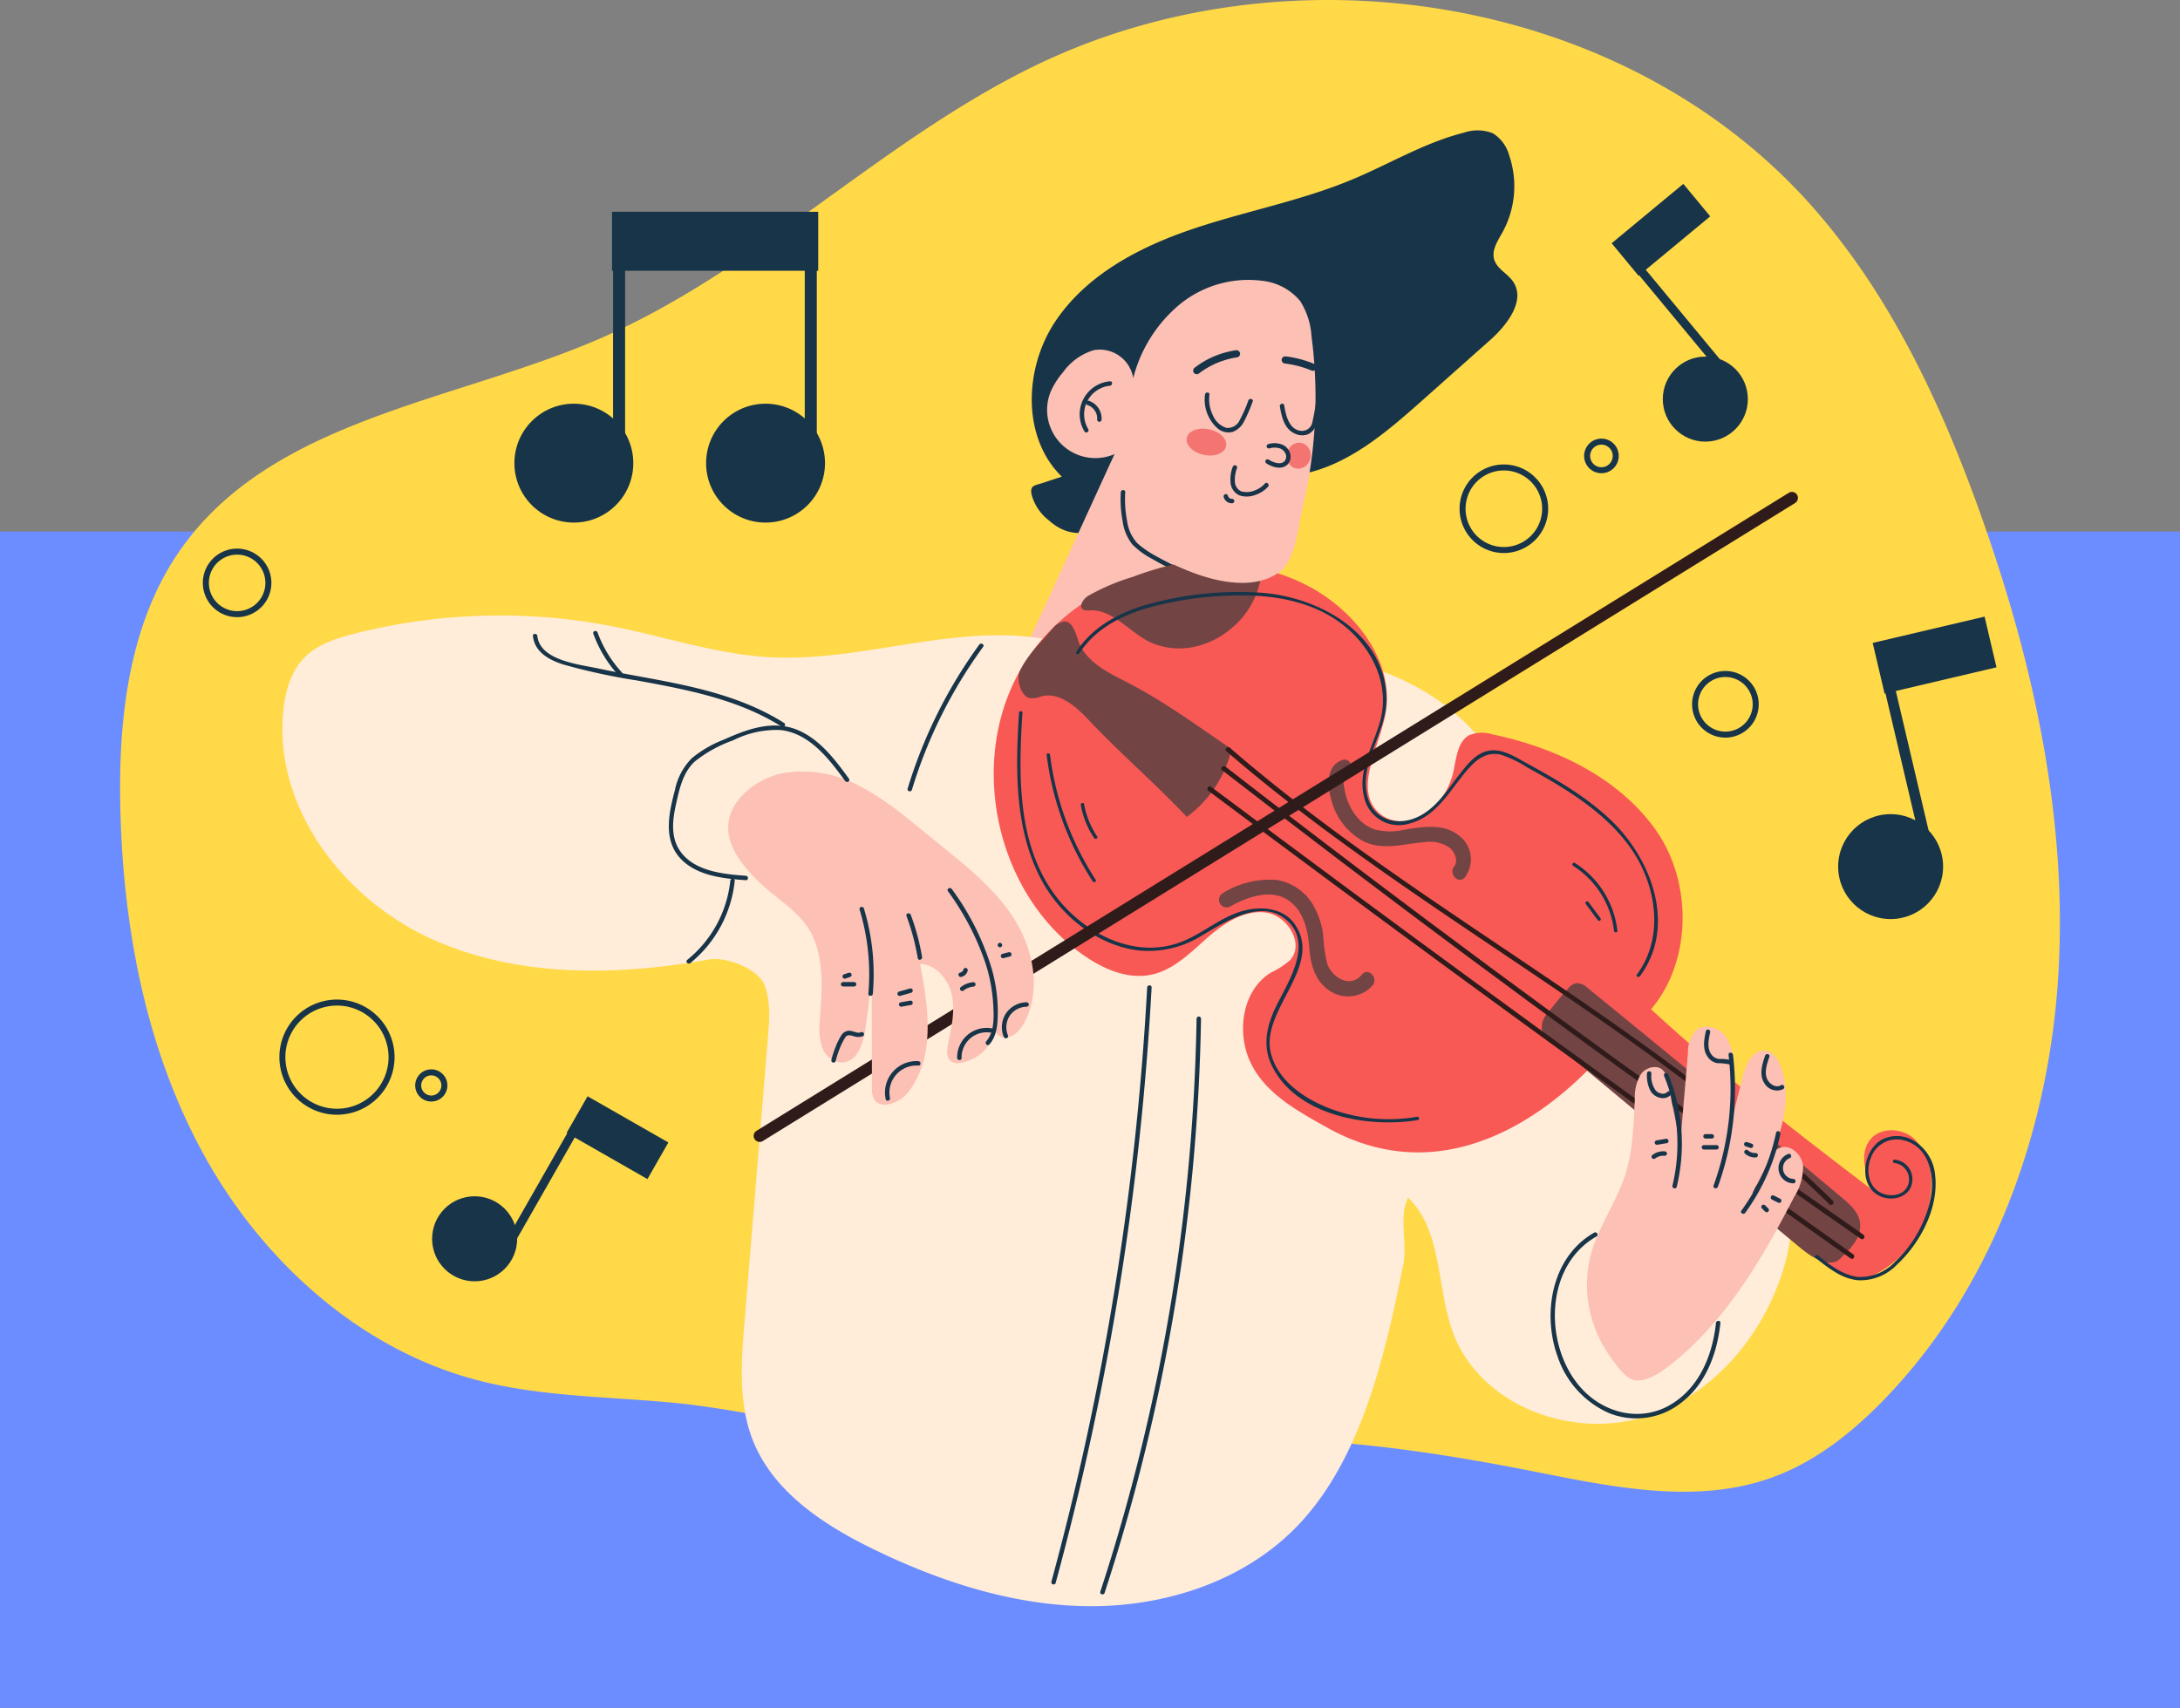 <svg xmlns="http://www.w3.org/2000/svg" width="315" height="246.817" viewBox="0 0 315 246.817">
  <rect x="0" y="0" width="315" height="246.817" fill="#808080" stroke="none"/>
  <g id="_34" data-name="34" transform="translate(70.147 -3250.999)">
    <g id="_33" data-name="33" transform="translate(-335.147 -0.372)">
      <g id="Grupo_85023" data-name="Grupo 85023">
        <rect id="Rectángulo_34651" data-name="Rectángulo 34651" width="315" height="170" transform="translate(265 3328.188)" fill="#6b8dff"/>
      </g>
    </g>
    <g id="Grupo_85024" data-name="Grupo 85024" transform="translate(4937.5 11293.811)">
      <g id="Grupo_84430" data-name="Grupo 84430" transform="translate(-5254.65 -8103.897)">
        <g id="Grupo_84255" data-name="Grupo 84255" transform="translate(264.356 61.085)">
          <path id="Trazado_118410" data-name="Trazado 118410" d="M346.238,264.007c-10.139-1.131-20.5-.889-30.362-3.492-16.823-4.438-30.791-17.039-39.248-32.246s-11.81-32.826-12.234-50.221c-.322-13.234,1.241-27.219,8.99-37.953,13.383-18.535,39.409-20.979,60.368-30.109,22.593-9.843,40.37-28.413,62.5-39.257,36.664-17.964,85.122-10.551,112.331,19.891,11.363,12.714,18.771,28.476,24.519,44.53,7.645,21.345,12.658,43.966,11.333,66.6s-9.429,45.356-25.217,61.63c-4.589,4.73-9.894,8.945-16.087,11.2-11.117,4.052-23.4,1.343-35.01-.946-15.6-3.074-31.538-5.265-47.47-4.452A103.48,103.48,0,0,0,397.066,273c-1.853.538-3.743,1.469-5.624,1.842-1.859.37-3.577-.523-5.394-1.112-4.027-1.3-8.062-2.586-12.125-3.78A162.376,162.376,0,0,0,346.238,264.007Z" transform="translate(-264.356 -61.085)" fill="#ffd947"/>
        </g>
        <g id="Grupo_84403" data-name="Grupo 84403" transform="translate(287.806 79.925)">
          <g id="Grupo_84256" data-name="Grupo 84256" transform="translate(108.196)">
            <path id="Trazado_118411" data-name="Trazado 118411" d="M368.7,125.427c-5.794-5.65-5.455-15.612-.987-22.36S379.778,92.294,387.44,89.69s15.7-4.078,23.174-7.189c5.4-2.247,10.478-5.34,16.143-6.773a6.051,6.051,0,0,1,4.206.069,5.419,5.419,0,0,1,2.38,3.21,13.821,13.821,0,0,1-.964,11.093c-.692,1.244-1.615,2.6-1.2,3.966.4,1.324,1.879,1.982,2.679,3.108,1.937,2.727-.763,6.286-3.262,8.508l-9.843,8.752c-5.236,4.655-10.855,9.5-17.756,10.7-2.807.489-5.68.339-8.521.545-6.141.448-11.5,2.767-16.83,5.687-3.722,2.041-7.3,3.571-10.861.344a6.954,6.954,0,0,1-2.468-3.749c-.221-1.277.424-1.233,1.519-1.593Q367.266,125.9,368.7,125.427Z" transform="translate(-364.268 -75.383)" fill="#173449"/>
          </g>
          <g id="Grupo_84290" data-name="Grupo 84290" transform="translate(83.019 21.589)">
            <g id="Grupo_84257" data-name="Grupo 84257">
              <path id="Trazado_118412" data-name="Trazado 118412" d="M386.836,149.7c1.242-7.363,1.353-9.681,2.76-16.736,4.659,1.85,10.453,3.479,15.471,1.708,3.472-1.224,3.664-6.489,4.515-10.072a68.338,68.338,0,0,0,1.261-24.693,10.765,10.765,0,0,0-1.626-5.05,8.278,8.278,0,0,0-5.579-2.949,15.673,15.673,0,0,0-11.886,3.464,20.411,20.411,0,0,0-6.667,10.607,4.909,4.909,0,0,0-5.684-4.041,8.477,8.477,0,0,0-4.488,3.236,11,11,0,0,0-1.762,2.78,6.971,6.971,0,0,0,9.229,9.016c-3.959,8.624-8.691,19.008-12.65,27.63l-24.571,7.388s21.182,6.242,41.236,7.352c0,0,11.147,3.287,15.9.789Z" transform="translate(-345.16 -91.769)" fill="#fcc0b4"/>
            </g>
            <g id="Grupo_84262" data-name="Grupo 84262" transform="translate(32.204 14.673)">
              <g id="Grupo_84259" data-name="Grupo 84259">
                <g id="Grupo_84258" data-name="Grupo 84258">
                  <path id="Trazado_118413" data-name="Trazado 118413" d="M373.958,102.907a4.788,4.788,0,0,0-3.677,7.255.321.321,0,0,0,.553-.323,4.15,4.15,0,0,1,3.124-6.292c.406-.043.41-.684,0-.64Z" transform="translate(-369.601 -102.904)" fill="#173449"/>
                </g>
              </g>
              <g id="Grupo_84261" data-name="Grupo 84261" transform="translate(0.881 2.804)">
                <g id="Grupo_84260" data-name="Grupo 84260">
                  <path id="Trazado_118414" data-name="Trazado 118414" d="M370.5,105.663a2,2,0,0,1,1.046.793,1.958,1.958,0,0,1,.347,1.308.32.32,0,1,0,.64,0,2.691,2.691,0,0,0-1.863-2.72.32.32,0,0,0-.17.618Z" transform="translate(-370.269 -105.033)" fill="#173449"/>
                </g>
              </g>
            </g>
            <g id="Grupo_84264" data-name="Grupo 84264" transform="translate(31.623 56.134)">
              <g id="Grupo_84263" data-name="Grupo 84263">
                <path id="Trazado_118415" data-name="Trazado 118415" d="M372.042,136.876a5.34,5.34,0,0,0-2.4-2.464.326.326,0,0,0-.437.115.322.322,0,0,0,.115.437,4.75,4.75,0,0,1,2.171,2.235.323.323,0,0,0,.439.115.327.327,0,0,0,.115-.437Z" transform="translate(-369.16 -134.372)" fill="#173449"/>
              </g>
            </g>
            <g id="Grupo_84266" data-name="Grupo 84266" transform="translate(36.826 57.027)">
              <g id="Grupo_84265" data-name="Grupo 84265">
                <path id="Trazado_118416" data-name="Trazado 118416" d="M373.7,137.8a5.462,5.462,0,0,1,1.978-2.156.321.321,0,0,0-.324-.553,6.111,6.111,0,0,0-2.207,2.385.329.329,0,0,0,.115.439.324.324,0,0,0,.439-.115Z" transform="translate(-373.109 -135.049)" fill="#173449"/>
              </g>
            </g>
            <g id="Grupo_84289" data-name="Grupo 84289" transform="translate(38.099 10.19)">
              <g id="Grupo_84283" data-name="Grupo 84283">
                <g id="Grupo_84276" data-name="Grupo 84276" transform="translate(10.486)">
                  <g id="Grupo_84271" data-name="Grupo 84271" transform="translate(1.674 6.106)">
                    <g id="Grupo_84268" data-name="Grupo 84268">
                      <g id="Grupo_84267" data-name="Grupo 84267">
                        <path id="Trazado_118417" data-name="Trazado 118417" d="M383.342,104.441a5.527,5.527,0,0,0,1.773,4.836,2.423,2.423,0,0,0,2.241.544,3.033,3.033,0,0,0,1.6-1.457,22.977,22.977,0,0,0,1.273-2.919c.155-.382-.464-.548-.618-.17a20.021,20.021,0,0,1-1.253,2.842,1.9,1.9,0,0,1-1.937,1.128,3.185,3.185,0,0,1-1.955-1.842,5.278,5.278,0,0,1-.489-2.962c.047-.408-.593-.4-.64,0Z" transform="translate(-383.304 -104.137)" fill="#173449"/>
                      </g>
                    </g>
                    <g id="Grupo_84270" data-name="Grupo 84270" transform="translate(10.852 1.048)">
                      <g id="Grupo_84269" data-name="Grupo 84269">
                        <path id="Trazado_118418" data-name="Trazado 118418" d="M391.545,105.9c.242,1.456.626,3.185,2.091,3.887a2.442,2.442,0,0,0,1.916.153,2.307,2.307,0,0,0,1.306-1.618,11.615,11.615,0,0,0,.257-1.344l.265-1.642c.065-.4-.553-.576-.618-.17a27.442,27.442,0,0,1-.511,2.948,1.532,1.532,0,0,1-1.509,1.318c-1.87-.065-2.335-2.237-2.579-3.7-.067-.406-.685-.235-.618.17Z" transform="translate(-391.54 -104.932)" fill="#173449"/>
                      </g>
                    </g>
                  </g>
                  <g id="Grupo_84273" data-name="Grupo 84273">
                    <g id="Grupo_84272" data-name="Grupo 84272">
                      <path id="Trazado_118419" data-name="Trazado 118419" d="M382.817,102.892a12.105,12.105,0,0,1,5.614-2.377.524.524,0,0,0,.365-.64.534.534,0,0,0-.642-.364,12.741,12.741,0,0,0-5.863,2.481.539.539,0,0,0-.187.714.524.524,0,0,0,.713.186Z" transform="translate(-382.034 -99.502)" fill="#173449"/>
                    </g>
                  </g>
                  <g id="Grupo_84275" data-name="Grupo 84275" transform="translate(12.787 0.875)">
                    <g id="Grupo_84274" data-name="Grupo 84274">
                      <path id="Trazado_118420" data-name="Trazado 118420" d="M392.258,101.211a14.673,14.673,0,0,1,3.845,1.028.524.524,0,0,0,.642-.364.534.534,0,0,0-.364-.64,15.6,15.6,0,0,0-4.123-1.066.525.525,0,0,0-.52.522.532.532,0,0,0,.52.52Z" transform="translate(-391.738 -100.166)" fill="#173449"/>
                    </g>
                  </g>
                </g>
                <g id="Grupo_84278" data-name="Grupo 84278" transform="translate(0 20.203)">
                  <g id="Grupo_84277" data-name="Grupo 84277">
                    <path id="Trazado_118421" data-name="Trazado 118421" d="M374.107,115.143a16.875,16.875,0,0,0,.257,4.145,6.954,6.954,0,0,0,1.41,3.409,11.624,11.624,0,0,0,2.926,2.12,35.7,35.7,0,0,0,3.821,1.937c.374.163.7-.389.323-.553a35.744,35.744,0,0,1-3.368-1.675,14.431,14.431,0,0,1-3-2.02A5.985,5.985,0,0,1,375,119.224a16.172,16.172,0,0,1-.254-4.081c.025-.411-.615-.41-.64,0Z" transform="translate(-374.075 -114.835)" fill="#173449"/>
                  </g>
                </g>
                <g id="Grupo_84279" data-name="Grupo 84279" transform="translate(9.174 10.822)">
                  <ellipse id="Elipse_4788" data-name="Elipse 4788" cx="1.881" cy="2.902" rx="1.881" ry="2.902" transform="matrix(0.209, -0.978, 0.978, 0.209, 0, 3.679)" fill="#f47471"/>
                </g>
                <g id="Grupo_84280" data-name="Grupo 84280" transform="translate(23.649 13.037)">
                  <ellipse id="Elipse_4789" data-name="Elipse 4789" cx="1.881" cy="1.73" rx="1.881" ry="1.73" transform="matrix(0.209, -0.978, 0.978, 0.209, 0, 3.679)" fill="#f47471"/>
                </g>
                <g id="Grupo_84282" data-name="Grupo 84282" transform="translate(20.932 13.428)">
                  <g id="Grupo_84281" data-name="Grupo 84281">
                    <path id="Trazado_118422" data-name="Trazado 118422" d="M390.52,110.451a2.538,2.538,0,0,1,1.436-.029,1.372,1.372,0,0,1,.895.773,1.035,1.035,0,0,1-.086,1.05.941.941,0,0,1-.391.273,1.269,1.269,0,0,1-.572.063,2.669,2.669,0,0,1-.686-.163,3.533,3.533,0,0,1-.672-.345.321.321,0,1,0-.324.553c.856.552,2.241.971,3.056.117a1.623,1.623,0,0,0,.346-1.553,1.946,1.946,0,0,0-1.086-1.266,3.059,3.059,0,0,0-2.086-.091.321.321,0,0,0,.17.618Z" transform="translate(-389.961 -109.693)" fill="#173449"/>
                  </g>
                </g>
              </g>
              <g id="Grupo_84288" data-name="Grupo 84288" transform="translate(14.885 16.625)">
                <g id="Grupo_84285" data-name="Grupo 84285" transform="translate(0.966)">
                  <g id="Grupo_84284" data-name="Grupo 84284">
                    <path id="Trazado_118423" data-name="Trazado 118423" d="M386.458,112.344a5.053,5.053,0,0,0-.283,2.527,2.212,2.212,0,0,0,1.232,1.588,3.426,3.426,0,0,0,2.265-.04,4.4,4.4,0,0,0,1.891-1.208c.278-.3-.174-.758-.453-.453a3.72,3.72,0,0,1-1.534,1.02,3.02,3.02,0,0,1-1.857.119,1.591,1.591,0,0,1-.941-1.266,4.588,4.588,0,0,1,.3-2.116c.12-.4-.5-.564-.618-.17Z" transform="translate(-386.105 -112.12)" fill="#173449"/>
                  </g>
                </g>
                <g id="Grupo_84287" data-name="Grupo 84287" transform="translate(0 4.162)">
                  <g id="Grupo_84286" data-name="Grupo 84286">
                    <path id="Trazado_118424" data-name="Trazado 118424" d="M385.381,115.685a1.218,1.218,0,0,0,1.215.916.334.334,0,0,0,.227-.094.32.32,0,0,0-.227-.547.844.844,0,0,1-.153,0l.084.011a.917.917,0,0,1-.221-.059l.076.032a.928.928,0,0,1-.209-.123l.065.05a1,1,0,0,1-.163-.162l.05.065a.923.923,0,0,1-.116-.2l.033.076a.8.8,0,0,1-.042-.134.322.322,0,0,0-.394-.223.328.328,0,0,0-.224.394Z" transform="translate(-385.372 -115.278)" fill="#173449"/>
                  </g>
                </g>
              </g>
            </g>
          </g>
          <g id="Grupo_84291" data-name="Grupo 84291" transform="translate(0 70.106)">
            <path id="Trazado_118425" data-name="Trazado 118425" d="M392.819,132.076c-13.284-2.5-26.812,3.3-40.31,2.54-7.607-.428-14.923-2.925-22.4-4.409a85.247,85.247,0,0,0-37.672,1.046c-2.5.643-5.077,1.459-6.929,3.257-2.121,2.059-2.971,5.108-3.247,8.052-1.283,13.716,8.538,26.755,21.024,32.577s26.99,5.6,40.551,3.165c2.449-.439,7.064,1.366,7.973,3.683s.719,4.9.517,7.379q-1.7,20.7-3.4,41.4c-.468,5.7-.905,11.628,1.175,16.952,2.948,7.542,10.322,12.351,17.61,15.884,9.57,4.638,19.947,8,30.581,8.159s21.571-3.144,29.333-10.416c10.132-9.492,13.78-25.369,16.5-38.983.614-3.07-.7-6.817.686-9.626,5.562,5.314,3.807,14.867,7.445,21.644,4.866,9.069,16.827,13.022,26.682,10.053s17.29-11.8,20.186-21.681c1.12-3.822,1.627-7.981.362-11.758-2.592-7.738-11.293-11.231-17.458-16.58-15.4-13.357-15.138-39.022-30.837-52.022-7.817-6.472-18.352-8.616-28.487-9.143s-20.357.341-30.405-1.084C392.942,130.085,392.18,134.157,392.819,132.076Z" transform="translate(-282.153 -128.59)" fill="#ffecd9"/>
          </g>
          <g id="Grupo_84320" data-name="Grupo 84320" transform="translate(102.789 61.906)">
            <g id="Grupo_84292" data-name="Grupo 84292" transform="translate(0 0.678)">
              <path id="Trazado_118426" data-name="Trazado 118426" d="M446.863,195.283c10.006,8.787,23.763,20.333,33.769,29.121,1.739,1.527,3.874,2.5,6.018,1.623a14.825,14.825,0,0,0,8.99-13.957,8.334,8.334,0,0,0-2.552-6.118c-1.739-1.465-4.655-1.634-6.161.07-1.745,1.974-.856,5.052.241,7.447-11.118-8.464-21.753-16.681-32.021-26.157,5.978-7.08,5.978-18.581.549-26.089s-14.42-11.74-23.488-13.64a4.927,4.927,0,0,0-3.326.113c-1.493.8-1.795,2.751-2.132,4.409a11.087,11.087,0,0,1-3.666,6.7c-2.057,1.592-5.243,1.9-7.194.182-3.722-3.285-.219-9.142.809-14,1.642-7.755-4.289-15.367-11.35-18.97-13.9-7.093-32.847-1.721-40.957,11.612s-4.168,32.628,8.524,41.709c2.948,2.111,6.591,3.746,10.129,2.951,3.11-.7,5.492-3.107,7.881-5.218s5.317-4.124,8.482-3.745,5.722,4.523,3.58,6.883A11.637,11.637,0,0,1,400.235,182c-4.186,2.557-5.061,8.678-2.925,13.094s6.723,6.9,11,9.3C429.021,216.006,445.93,195.882,446.863,195.283Z" transform="translate(-360.165 -122.881)" fill="#f85955"/>
            </g>
            <g id="Grupo_84293" data-name="Grupo 84293" transform="translate(79.149 61.324)">
              <path id="Trazado_118427" data-name="Trazado 118427" d="M466.24,203.39c-.274-1.474-1.5-2.558-2.65-3.518q-18.233-15.232-36.66-30.23a2.336,2.336,0,0,0-1.638-.725,2.284,2.284,0,0,0-1.306.882q-1.494,1.66-2.846,3.44a2.98,2.98,0,0,0-.852,2.411,3.027,3.027,0,0,0,1.136,1.427l35.917,29.851c1.331,1.105,3.077,2.481,4.92,2.353.835-.058,1.312-.752,1.876-1.3a8.69,8.69,0,0,0,1.61-2A3.9,3.9,0,0,0,466.24,203.39Z" transform="translate(-420.235 -168.908)" fill="#724444"/>
            </g>
            <g id="Grupo_84295" data-name="Grupo 84295" transform="translate(48.396 29.029)">
              <g id="Grupo_84294" data-name="Grupo 84294">
                <path id="Trazado_118428" data-name="Trazado 118428" d="M398.834,144.469c-2.465.892-2.109,4.037-1.472,6.053a9.4,9.4,0,0,0,4.515,5.655c2.887,1.427,5.762.39,8.771.163a5.087,5.087,0,0,1,3.78.825c.667.59,1.24,1.874.6,2.672-.88,1.095.669,2.663,1.559,1.557a4.288,4.288,0,0,0-.771-5.94c-2.211-1.882-5.326-1.362-7.94-.933a8.79,8.79,0,0,1-4.476-.075,5.975,5.975,0,0,1-2.609-1.995,8.393,8.393,0,0,1-1.474-3.127c-.109-.443-.6-2.478.1-2.733,1.323-.478.751-2.609-.586-2.124Z" transform="translate(-396.895 -144.398)" fill="#724444"/>
              </g>
            </g>
            <g id="Grupo_84297" data-name="Grupo 84297" transform="translate(32.557 46.346)">
              <g id="Grupo_84296" data-name="Grupo 84296">
                <path id="Trazado_118429" data-name="Trazado 118429" d="M386.522,161.432c2.286-1.307,5.664-2.518,8.131-1.024,2.427,1.472,3.06,4.406,3.261,7.027.19,2.457.839,4.905,3.074,6.284a4.756,4.756,0,0,0,6.079-.871c.888-1.09-.661-2.658-1.559-1.557-1.654,2.029-4.259.48-5-1.548a21.134,21.134,0,0,1-.59-4.23,11.916,11.916,0,0,0-1.173-3.763,7.542,7.542,0,0,0-5.476-4.124,12.8,12.8,0,0,0-7.862,1.9,1.1,1.1,0,0,0,1.112,1.9Z" transform="translate(-384.874 -157.54)" fill="#724444"/>
              </g>
            </g>
            <g id="Grupo_84298" data-name="Grupo 84298" transform="translate(3.577 9.053)">
              <path id="Trazado_118430" data-name="Trazado 118430" d="M387.2,157.5a17.028,17.028,0,0,0,6.467-9.8c-5.137-3.5-9.909-7.024-15.452-9.839-2.743-1.393-5.8-3-6.734-5.927-.394-1.232-.992-3.029-2.223-2.633a2.928,2.928,0,0,0-1.17.654c-1.75,2.12-3.812,3.953-5,6.431-.563,1.173.091,3.547,1.332,3.932a3.451,3.451,0,0,0,1.8-.256c2.59-.635,4.969,1.484,6.8,3.424C377.557,148.307,382.648,152.668,387.2,157.5Z" transform="translate(-362.879 -129.237)" fill="#724444"/>
            </g>
            <g id="Grupo_84299" data-name="Grupo 84299" transform="translate(12.634)">
              <path id="Trazado_118431" data-name="Trazado 118431" d="M386.422,135.02a10.227,10.227,0,0,1-6.891-.685c-2.936-1.485-5.282-4.7-8.566-4.508a1.541,1.541,0,0,1-.908-.1c-.718-.444-.029-1.539.688-1.984a30.591,30.591,0,0,1,6.368-2.721,47.874,47.874,0,0,1,9.317-2.488,18.875,18.875,0,0,1,5.263.03,14.1,14.1,0,0,1,2.6.654c.884.316,1.568.406,1.494,1.409a12.206,12.206,0,0,1-4.573,8A11.957,11.957,0,0,1,386.422,135.02Z" transform="translate(-369.754 -122.367)" fill="#724444"/>
            </g>
            <g id="Grupo_84301" data-name="Grupo 84301" transform="translate(118.653 83.425)">
              <g id="Grupo_84300" data-name="Grupo 84300">
                <path id="Trazado_118432" data-name="Trazado 118432" d="M461.737,189.591a2.381,2.381,0,0,1,1.821,3.444c-.805,1.476-2.982,1.492-4.222.611-1.535-1.09-1.685-3.316-.987-4.923a3.958,3.958,0,0,1,4.319-2.5c3.963.689,4.927,5.04,4.273,8.43a17.444,17.444,0,0,1-5.06,9.131,6.981,6.981,0,0,1-5.354,2.27c-2.256-.217-4.183-1.755-5.883-3.123-.242-.2-.59.149-.345.345,1.776,1.43,3.728,2.966,6.069,3.245a7.3,7.3,0,0,0,5.743-2.287c3.336-3.1,6-8.16,5.484-12.818a6.446,6.446,0,0,0-2.81-4.873,4.774,4.774,0,0,0-4.882-.344c-3.127,1.789-3.5,7.632.588,8.45,1.6.32,3.5-.453,3.768-2.215a2.83,2.83,0,0,0-2.523-3.336.244.244,0,0,0,0,.488Z" transform="translate(-450.216 -185.682)" fill="#173449"/>
              </g>
            </g>
            <g id="Grupo_84303" data-name="Grupo 84303" transform="translate(32.862 29.969)">
              <g id="Grupo_84302" data-name="Grupo 84302">
                <path id="Trazado_118433" data-name="Trazado 118433" d="M477.9,212.823q-36.461-25.3-71.863-52.073-10.2-7.718-20.307-15.558c-.354-.274-.855.22-.5.5q35.1,27.221,71.305,52.985,10.459,7.441,21.007,14.756c.373.26.726-.35.356-.607Z" transform="translate(-385.106 -145.111)" fill="#301b1b"/>
              </g>
            </g>
            <g id="Grupo_84305" data-name="Grupo 84305" transform="translate(30.874 32.876)">
              <g id="Grupo_84304" data-name="Grupo 84304">
                <path id="Trazado_118434" data-name="Trazado 118434" d="M476.905,214.957q-36.574-25.891-72.6-52.536-10.123-7.489-20.2-15.035c-.362-.271-.714.34-.354.609q35.87,26.854,72.291,52.962,10.234,7.334,20.511,14.608c.37.262.722-.348.356-.607Z" transform="translate(-383.597 -147.317)" fill="#301b1b"/>
              </g>
            </g>
            <g id="Grupo_84307" data-name="Grupo 84307" transform="translate(33.515 27.239)">
              <g id="Grupo_84306" data-name="Grupo 84306">
                <path id="Trazado_118435" data-name="Trazado 118435" d="M473.333,208.584c-20.215-19.87-44.966-34-67.864-50.417-6.621-4.749-13.089-9.708-19.256-15.037-.341-.3-.841.2-.5.5,21.56,18.631,46.671,32.428,69.135,49.856a203.666,203.666,0,0,1,17.984,15.6c.323.318.821-.179.5-.5Z" transform="translate(-385.601 -143.039)" fill="#301b1b"/>
              </g>
            </g>
            <g id="Grupo_84309" data-name="Grupo 84309" transform="translate(11.899 4.794)">
              <g id="Grupo_84308" data-name="Grupo 84308">
                <path id="Trazado_118436" data-name="Trazado 118436" d="M450.663,181.546c5.313-7.17,1.758-16.8-4.069-22.438-3.583-3.464-7.954-5.97-12.3-8.352-1.655-.908-3.534-2.167-5.522-1.793-1.825.345-3.107,2.046-4.181,3.413-1.727,2.2-3.262,4.764-5.849,6.061-3.226,1.617-6.84.457-7.546-3.3-.916-4.876,3.023-9.073,2.851-13.93-.324-9.259-9.682-14.394-17.889-15.066a48.9,48.9,0,0,0-15.915,1.48c-4.351,1.129-8.488,3.168-11.011,7.023-.171.264.25.507.422.245,2.507-3.83,6.667-5.78,10.984-6.863a50.769,50.769,0,0,1,13.885-1.488c5.181.174,10.455,1.53,14.322,5.155,3.517,3.3,5.589,8.085,4.31,12.886-.979,3.677-3.357,7.214-2.323,11.163a5.133,5.133,0,0,0,6.525,3.741c4.256-1.1,6.074-5.338,8.848-8.279,1.188-1.261,2.619-2.109,4.4-1.665a16.4,16.4,0,0,1,3.71,1.787c2.09,1.149,4.166,2.323,6.164,3.627,4.568,2.983,8.91,6.794,10.969,11.98,1.874,4.721,1.895,10.169-1.215,14.366-.187.253.236.5.422.246Z" transform="translate(-369.196 -126.005)" fill="#173449"/>
              </g>
            </g>
            <g id="Grupo_84311" data-name="Grupo 84311" transform="translate(3.385 22.037)">
              <g id="Grupo_84310" data-name="Grupo 84310">
                <path id="Trazado_118437" data-name="Trazado 118437" d="M420.509,197.7a24.1,24.1,0,0,1-12.492-1.154c-3.68-1.389-7.624-3.994-8.628-8.047-1.548-6.252,7.707-12.577,3.431-18.66-1.514-2.154-4.324-2.538-6.745-2.062-3.432.675-6.108,3.178-9.269,4.509-6.933,2.915-14.608-1.107-18.739-6.809-5.384-7.431-5.126-17.427-4.577-26.152.02-.314-.469-.312-.489,0-.5,8-.683,16.594,3.111,23.909,2.752,5.307,8.109,9.682,14.149,10.429a14.543,14.543,0,0,0,9.285-2.231c3.37-1.953,8.57-5.407,12.242-2.041s.148,8.77-1.547,12.162c-1.38,2.763-2.135,5.732-.758,8.654,3.465,7.352,14,9.16,21.156,7.964.31-.051.179-.522-.129-.47Z" transform="translate(-362.734 -139.092)" fill="#173449"/>
              </g>
            </g>
            <g id="Grupo_84313" data-name="Grupo 84313" transform="translate(83.609 43.933)">
              <g id="Grupo_84312" data-name="Grupo 84312">
                <path id="Trazado_118438" data-name="Trazado 118438" d="M430.128,165.546a13.39,13.39,0,0,0-6.147-9.8c-.267-.167-.513.254-.246.42a12.869,12.869,0,0,1,5.9,9.377c.036.308.523.312.489,0Z" transform="translate(-423.62 -155.71)" fill="#173449"/>
              </g>
            </g>
            <g id="Grupo_84315" data-name="Grupo 84315" transform="translate(85.495 49.504)">
              <g id="Grupo_84314" data-name="Grupo 84314">
                <path id="Trazado_118439" data-name="Trazado 118439" d="M427.238,162.4l-1.731-2.337a.252.252,0,0,0-.333-.088.247.247,0,0,0-.087.335l1.73,2.337a.253.253,0,0,0,.335.087.245.245,0,0,0,.087-.333Z" transform="translate(-425.051 -159.938)" fill="#173449"/>
              </g>
            </g>
            <g id="Grupo_84317" data-name="Grupo 84317" transform="translate(7.644 28.124)">
              <g id="Grupo_84316" data-name="Grupo 84316">
                <path id="Trazado_118440" data-name="Trazado 118440" d="M365.969,143.944a43.374,43.374,0,0,0,6.658,18.275c.17.264.593.018.42-.245a42.892,42.892,0,0,1-6.591-18.03c-.038-.308-.527-.312-.488,0Z" transform="translate(-365.966 -143.711)" fill="#173449"/>
              </g>
            </g>
            <g id="Grupo_84319" data-name="Grupo 84319" transform="translate(12.577 35.293)">
              <g id="Grupo_84318" data-name="Grupo 84318">
                <path id="Trazado_118441" data-name="Trazado 118441" d="M369.715,149.459a12.618,12.618,0,0,0,1.929,4.768c.174.26.6.016.422-.246a12.256,12.256,0,0,1-1.88-4.653c-.055-.308-.526-.178-.47.13Z" transform="translate(-369.711 -149.152)" fill="#173449"/>
              </g>
            </g>
          </g>
          <g id="Grupo_84321" data-name="Grupo 84321" transform="translate(128.445 60.649)">
            <path id="Trazado_118442" data-name="Trazado 118442" d="M396.1,123.753s-3.815,5.679-16.466-.406C379.636,123.347,391.451,118.736,396.1,123.753Z" transform="translate(-379.636 -121.413)" fill="#fcc0b4"/>
          </g>
          <g id="Grupo_84354" data-name="Grupo 84354" transform="translate(64.424 52.247)">
            <g id="Grupo_84322" data-name="Grupo 84322" transform="translate(3.673)">
              <path id="Trazado_118443" data-name="Trazado 118443" d="M334.706,208.975a.869.869,0,0,1-.458-1.607l149.157-92.2a.867.867,0,1,1,.912,1.476l-149.155,92.2A.862.862,0,0,1,334.706,208.975Z" transform="translate(-333.835 -115.036)" fill="#301b1b"/>
            </g>
            <g id="Grupo_84323" data-name="Grupo 84323" transform="translate(0 40.363)">
              <path id="Trazado_118444" data-name="Trazado 118444" d="M344.289,181.644a9.068,9.068,0,0,0,.323,3.912,3.221,3.221,0,0,0,2.969,2.206c2.113-.133,2.983-2.737,3.284-4.834q.555-3.874.918-7.771l.029,16.269a3.412,3.412,0,0,0,.216,1.46c.846,1.8,3.673.829,4.928-.718,4.07-5.021,3.045-12.309,1.806-18.653,2.365.071,4.185,2.334,4.631,4.656s-.13,4.705-.6,7.026c-.175.863-.249,1.949.489,2.43a1.9,1.9,0,0,0,1.26.2,6.092,6.092,0,0,0,5.207-6.194c-.991.772.057,2.567,1.314,2.538s2.214-1.134,2.8-2.244c2.538-4.787,1.211-10.862-1.8-15.37s-7.439-7.824-11.641-11.246c-3.315-2.7-6.576-5.545-10.393-7.475a17.02,17.02,0,0,0-11.382-1.818c-3.291.773-7.051,3.43-7.549,7.018-.464,3.336,2.065,6.332,4.266,8.512,2.729,2.7,6.491,4.583,8.026,8.265C344.938,173.51,344.555,177.744,344.289,181.644Z" transform="translate(-331.048 -145.669)" fill="#fcc0b4"/>
            </g>
            <g id="Grupo_84325" data-name="Grupo 84325" transform="translate(14.894 77.885)">
              <g id="Grupo_84324" data-name="Grupo 84324">
                <path id="Trazado_118445" data-name="Trazado 118445" d="M346.6,174.362c-.394.178-.926-.111-1.318-.182a1.316,1.316,0,0,0-1.426.531,8.9,8.9,0,0,0-.876,1.745,13.69,13.69,0,0,0-.621,1.892.321.321,0,0,0,.618.17,13.546,13.546,0,0,1,.578-1.789,8.942,8.942,0,0,1,.817-1.64c.282-.418.689-.315,1.112-.2a2.036,2.036,0,0,0,1.439.026.323.323,0,0,0,.115-.437.328.328,0,0,0-.439-.115Z" transform="translate(-342.352 -174.146)" fill="#173449"/>
              </g>
            </g>
            <g id="Grupo_84327" data-name="Grupo 84327" transform="translate(18.97 59.98)">
              <g id="Grupo_84326" data-name="Grupo 84326">
                <path id="Trazado_118446" data-name="Trazado 118446" d="M347.367,173.1a32.671,32.671,0,0,0-1.29-12.322c-.119-.393-.738-.225-.617.17a32.207,32.207,0,0,1,1.266,12.152c-.036.411.6.408.64,0Z" transform="translate(-345.445 -160.557)" fill="#173449"/>
              </g>
            </g>
            <g id="Grupo_84329" data-name="Grupo 84329" transform="translate(25.734 60.904)">
              <g id="Grupo_84328" data-name="Grupo 84328">
                <path id="Trazado_118447" data-name="Trazado 118447" d="M352.851,167.574a32.985,32.985,0,0,0-1.633-6.1c-.144-.383-.763-.217-.618.17a32.879,32.879,0,0,1,1.633,6.1c.067.406.685.235.618-.17Z" transform="translate(-350.578 -161.259)" fill="#173449"/>
              </g>
            </g>
            <g id="Grupo_84331" data-name="Grupo 84331" transform="translate(31.691 57.248)">
              <g id="Grupo_84330" data-name="Grupo 84330">
                <path id="Trazado_118448" data-name="Trazado 118448" d="M361.144,181.084c1.136-1.273,1.2-3.056,1.214-4.683a22.9,22.9,0,0,0-.872-6.244,37.8,37.8,0,0,0-5.774-11.53c-.236-.335-.792-.016-.553.323a38.671,38.671,0,0,1,5.382,10.284,23.75,23.75,0,0,1,1.129,5.655c.123,1.81.307,4.3-.979,5.742-.273.307.178.762.453.453Z" transform="translate(-355.1 -158.484)" fill="#173449"/>
              </g>
            </g>
            <g id="Grupo_84333" data-name="Grupo 84333" transform="translate(22.66 82.259)">
              <g id="Grupo_84332" data-name="Grupo 84332">
                <path id="Trazado_118449" data-name="Trazado 118449" d="M353.057,177.473a4.549,4.549,0,0,0-4.721,5.491c.08.4.7.233.618-.17a3.911,3.911,0,0,1,4.1-4.68c.412.022.411-.618,0-.64Z" transform="translate(-348.246 -177.466)" fill="#173449"/>
              </g>
            </g>
            <g id="Grupo_84335" data-name="Grupo 84335" transform="translate(33.067 77.444)">
              <g id="Grupo_84334" data-name="Grupo 84334">
                <path id="Trazado_118450" data-name="Trazado 118450" d="M361.089,173.882a4.273,4.273,0,0,0-4.937,4.288c.026.41.668.412.64,0a3.63,3.63,0,0,1,4.127-3.671c.4.08.575-.536.17-.617Z" transform="translate(-356.144 -173.812)" fill="#173449"/>
              </g>
            </g>
            <g id="Grupo_84337" data-name="Grupo 84337" transform="translate(39.536 73.757)">
              <g id="Grupo_84336" data-name="Grupo 84336">
                <path id="Trazado_118451" data-name="Trazado 118451" d="M364.628,171.014a3.694,3.694,0,0,0-2.926,1.527,3.642,3.642,0,0,0-.377,3.453.331.331,0,0,0,.394.224.321.321,0,0,0,.224-.394,3.057,3.057,0,0,1,.273-2.9,3.019,3.019,0,0,1,2.413-1.266.32.32,0,0,0,0-.64Z" transform="translate(-361.053 -171.014)" fill="#173449"/>
              </g>
            </g>
            <g id="Grupo_84339" data-name="Grupo 84339" transform="translate(16.282 70.835)">
              <g id="Grupo_84338" data-name="Grupo 84338">
                <path id="Trazado_118452" data-name="Trazado 118452" d="M343.725,169.436h1.586a.32.32,0,1,0,0-.64h-1.586a.32.32,0,1,0,0,.64Z" transform="translate(-343.405 -168.796)" fill="#173449"/>
              </g>
            </g>
            <g id="Grupo_84341" data-name="Grupo 84341" transform="translate(16.509 69.475)">
              <g id="Grupo_84340" data-name="Grupo 84340">
                <path id="Trazado_118453" data-name="Trazado 118453" d="M343.983,168.621l.68-.227a.339.339,0,0,0,.191-.148.329.329,0,0,0,.032-.246.321.321,0,0,0-.394-.224l-.68.227a.339.339,0,0,0-.191.148.328.328,0,0,0-.032.246.319.319,0,0,0,.146.191.327.327,0,0,0,.248.033Z" transform="translate(-343.577 -167.763)" fill="#173449"/>
              </g>
            </g>
            <g id="Grupo_84343" data-name="Grupo 84343" transform="translate(24.662 73.527)">
              <g id="Grupo_84342" data-name="Grupo 84342">
                <path id="Trazado_118454" data-name="Trazado 118454" d="M350.171,171.7l1.356-.241a.322.322,0,0,0,.224-.394.328.328,0,0,0-.394-.224l-1.357.241a.322.322,0,0,0-.223.394.328.328,0,0,0,.394.224Z" transform="translate(-349.765 -170.839)" fill="#173449"/>
              </g>
            </g>
            <g id="Grupo_84345" data-name="Grupo 84345" transform="translate(24.44 71.754)">
              <g id="Grupo_84344" data-name="Grupo 84344">
                <path id="Trazado_118455" data-name="Trazado 118455" d="M350,170.575l1.585-.452a.323.323,0,0,0,.224-.394.327.327,0,0,0-.394-.224l-1.586.452a.321.321,0,0,0,.171.618Z" transform="translate(-349.597 -169.493)" fill="#173449"/>
              </g>
            </g>
            <g id="Grupo_84347" data-name="Grupo 84347" transform="translate(33.482 70.855)">
              <g id="Grupo_84346" data-name="Grupo 84346">
                <path id="Trazado_118456" data-name="Trazado 118456" d="M357.006,169.993c-.059.046.032-.024.042-.03l.088-.062c.061-.04.121-.078.184-.112s.111-.061.167-.088c.032-.016.065-.03.1-.045s.033-.014,0,0l.05-.02a3.119,3.119,0,0,1,.386-.121c.07-.017.141-.032.211-.043l.054-.008c-.041.005-.042.005-.005,0l.107-.011a.321.321,0,1,0,0-.642,3.425,3.425,0,0,0-1.833.729.319.319,0,0,0,0,.452.331.331,0,0,0,.453,0Z" transform="translate(-356.459 -168.811)" fill="#173449"/>
              </g>
            </g>
            <g id="Grupo_84349" data-name="Grupo 84349" transform="translate(33.271 68.801)">
              <g id="Grupo_84348" data-name="Grupo 84348">
                <path id="Trazado_118457" data-name="Trazado 118457" d="M356.7,168.537a1.181,1.181,0,0,0,.588-.307,1.193,1.193,0,0,0,.336-.573.335.335,0,0,0-.033-.246.32.32,0,0,0-.585.076.924.924,0,0,1-.043.133l.032-.076a.856.856,0,0,1-.112.19l.05-.065a.951.951,0,0,1-.162.163l.065-.05a.915.915,0,0,1-.2.116l.076-.032a.809.809,0,0,1-.183.053.324.324,0,0,0-.191.148.323.323,0,0,0,.115.439l.076.032a.316.316,0,0,0,.171,0Z" transform="translate(-356.299 -167.252)" fill="#173449"/>
              </g>
            </g>
            <g id="Grupo_84351" data-name="Grupo 84351" transform="translate(39.387 66.518)">
              <g id="Grupo_84350" data-name="Grupo 84350">
                <path id="Trazado_118458" data-name="Trazado 118458" d="M361.347,166.375l.907-.228a.324.324,0,0,0,.224-.394.327.327,0,0,0-.394-.224l-.907.228a.32.32,0,0,0,.17.618Z" transform="translate(-360.94 -165.519)" fill="#173449"/>
              </g>
            </g>
            <g id="Grupo_84353" data-name="Grupo 84353" transform="translate(38.95 65.171)">
              <g id="Grupo_84352" data-name="Grupo 84352">
                <path id="Trazado_118459" data-name="Trazado 118459" d="M360.917,165.137a.32.32,0,0,0,0-.64.32.32,0,0,0,0,.64Z" transform="translate(-360.609 -164.497)" fill="#173449"/>
              </g>
            </g>
          </g>
          <g id="Grupo_84386" data-name="Grupo 84386" transform="translate(188.497 129.523)">
            <g id="Grupo_84355" data-name="Grupo 84355">
              <path id="Trazado_118460" data-name="Trazado 118460" d="M438.214,221.8c7.463-6.235,12.474-14.868,16.945-23.5a8.047,8.047,0,0,0,1.285-4.544c-.2-1.588-1.791-3.092-3.3-2.575-2.531.866-1.581,5.479-4.031,6.556,3.048-5.575,6.186-11.974,4.22-18.017-.376-1.153-1.115-2.386-2.318-2.546-1.8-.237-2.837,1.958-3.282,3.722l-2.705,10.739a35.62,35.62,0,0,0,1.451-12.158,7.7,7.7,0,0,0-1.323-4.509c-1-1.237-3.019-1.775-4.215-.723a4.625,4.625,0,0,0-1.124,3.193l-1.12,13.114-1.81-8.915a3.2,3.2,0,0,0-.655-1.615c-.843-.9-2.464-.478-3.2.509a6.279,6.279,0,0,0-.893,3.526c-.181,3.764-.261,7.6-1.434,11.179-1.253,3.832-3.7,7.2-4.837,11.069a17.371,17.371,0,0,0,.306,10.368,18,18,0,0,0,2.407,4.713c.762,1.063,2.218,3.215,3.579,3.414C434.214,225.1,436.773,223.006,438.214,221.8Z" transform="translate(-425.212 -173.684)" fill="#fcc0b4"/>
            </g>
            <g id="Grupo_84357" data-name="Grupo 84357" transform="translate(11.126 6.729)">
              <g id="Grupo_84356" data-name="Grupo 84356">
                <path id="Trazado_118461" data-name="Trazado 118461" d="M433.681,179.174a25.859,25.859,0,0,1,1.21,15.868c-.1.4.52.571.617.17A26.43,26.43,0,0,0,434.3,179c-.154-.377-.773-.212-.618.17Z" transform="translate(-433.656 -178.791)" fill="#173449"/>
              </g>
            </g>
            <g id="Grupo_84359" data-name="Grupo 84359" transform="translate(18.281 3.767)">
              <g id="Grupo_84358" data-name="Grupo 84358">
                <path id="Trazado_118462" data-name="Trazado 118462" d="M441.272,176.848a41.209,41.209,0,0,1-2.165,18.906c-.14.389.478.555.618.17a41.637,41.637,0,0,0,2.187-19.076c-.049-.4-.69-.408-.64,0Z" transform="translate(-439.086 -176.544)" fill="#173449"/>
              </g>
            </g>
            <g id="Grupo_84361" data-name="Grupo 84361" transform="translate(22.264 15.105)">
              <g id="Grupo_84360" data-name="Grupo 84360">
                <path id="Trazado_118463" data-name="Trazado 118463" d="M447.183,185.379a29.4,29.4,0,0,1-5.013,11.251c-.242.333.312.652.553.323a29.83,29.83,0,0,0,5.077-11.4c.086-.4-.532-.574-.617-.17Z" transform="translate(-442.109 -185.148)" fill="#173449"/>
              </g>
            </g>
            <g id="Grupo_84363" data-name="Grupo 84363" transform="translate(8.676 6.465)">
              <g id="Grupo_84362" data-name="Grupo 84362">
                <path id="Trazado_118464" data-name="Trazado 118464" d="M431.8,178.9a4.856,4.856,0,0,0,.5,2.5,2.145,2.145,0,0,0,1.825,1.061,1.51,1.51,0,0,0,1.092-.455c.283-.3-.169-.752-.453-.453a.907.907,0,0,1-.835.257,1.779,1.779,0,0,1-.436-.14,1.49,1.49,0,0,1-.418-.3,3.555,3.555,0,0,1-.631-2.472.32.32,0,0,0-.64,0Z" transform="translate(-431.797 -178.591)" fill="#173449"/>
              </g>
            </g>
            <g id="Grupo_84365" data-name="Grupo 84365" transform="translate(16.93 0.423)">
              <g id="Grupo_84364" data-name="Grupo 84364">
                <path id="Trazado_118465" data-name="Trazado 118465" d="M438.326,174.235c-.267,1.224-.524,2.629.264,3.725a2.146,2.146,0,0,0,1.373.9,8.488,8.488,0,0,1,1.876.211.323.323,0,0,0,.394-.224.328.328,0,0,0-.224-.394,5.058,5.058,0,0,0-1.66-.188,1.555,1.555,0,0,1-1.206-.629c-.7-.939-.428-2.181-.2-3.232.087-.4-.53-.573-.618-.17Z" transform="translate(-438.062 -174.005)" fill="#173449"/>
              </g>
            </g>
            <g id="Grupo_84367" data-name="Grupo 84367" transform="translate(25.22 3.971)">
              <g id="Grupo_84366" data-name="Grupo 84366">
                <path id="Trazado_118466" data-name="Trazado 118466" d="M444.884,176.919c-.415,1.228-.9,2.792-.108,3.978a2.087,2.087,0,0,0,2.726.851c.35-.217.029-.771-.323-.553-.714.441-1.584-.125-1.941-.772-.559-1.012-.075-2.332.262-3.334.133-.391-.486-.56-.617-.17Z" transform="translate(-444.353 -176.698)" fill="#173449"/>
              </g>
            </g>
            <g id="Grupo_84369" data-name="Grupo 84369" transform="translate(27.694 18.375)">
              <g id="Grupo_84368" data-name="Grupo 84368">
                <path id="Trazado_118467" data-name="Trazado 118467" d="M447.65,187.647a2.2,2.2,0,0,0,.718,4.26c.412.018.411-.622,0-.64a1.562,1.562,0,0,1-.548-3,.33.33,0,0,0,.224-.394.322.322,0,0,0-.394-.224Z" transform="translate(-446.23 -187.63)" fill="#173449"/>
              </g>
            </g>
            <g id="Grupo_84371" data-name="Grupo 84371" transform="translate(9.347 18.015)">
              <g id="Grupo_84370" data-name="Grupo 84370">
                <path id="Trazado_118468" data-name="Trazado 118468" d="M432.787,188.423a2.293,2.293,0,0,1,.357-.225l.095-.045c.062-.029-.049.017.021-.009s.132-.047.2-.067.136-.037.2-.05l.079-.013c.037-.005.034-.005-.007,0l.051-.005a2.372,2.372,0,0,1,.422,0,.321.321,0,0,0,.32-.32.329.329,0,0,0-.32-.32,2.559,2.559,0,0,0-1.746.5.355.355,0,0,0-.148.191.328.328,0,0,0,.033.246.323.323,0,0,0,.437.116Z" transform="translate(-432.306 -187.357)" fill="#173449"/>
              </g>
            </g>
            <g id="Grupo_84373" data-name="Grupo 84373" transform="translate(9.796 16.216)">
              <g id="Grupo_84372" data-name="Grupo 84372">
                <path id="Trazado_118469" data-name="Trazado 118469" d="M433.053,186.842l1.36-.227a.322.322,0,0,0,.224-.394.33.33,0,0,0-.394-.224l-1.36.228a.322.322,0,0,0-.224.394.328.328,0,0,0,.394.223Z" transform="translate(-432.647 -185.991)" fill="#173449"/>
              </g>
            </g>
            <g id="Grupo_84375" data-name="Grupo 84375" transform="translate(16.595 17.122)">
              <g id="Grupo_84374" data-name="Grupo 84374">
                <path id="Trazado_118470" data-name="Trazado 118470" d="M438.127,187.319h1.812a.32.32,0,1,0,0-.64h-1.812a.32.32,0,1,0,0,.64Z" transform="translate(-437.807 -186.679)" fill="#173449"/>
              </g>
            </g>
            <g id="Grupo_84377" data-name="Grupo 84377" transform="translate(16.821 15.536)">
              <g id="Grupo_84376" data-name="Grupo 84376">
                <path id="Trazado_118471" data-name="Trazado 118471" d="M438.3,186.115h.905a.32.32,0,1,0,0-.64H438.3a.32.32,0,1,0,0,.64Z" transform="translate(-437.979 -185.475)" fill="#173449"/>
              </g>
            </g>
            <g id="Grupo_84379" data-name="Grupo 84379" transform="translate(22.725 17.791)">
              <g id="Grupo_84378" data-name="Grupo 84378">
                <path id="Trazado_118472" data-name="Trazado 118472" d="M442.551,187.731a2.21,2.21,0,0,0,1.575.569.32.32,0,1,0,0-.64c-.058,0-.116,0-.174,0l-.088-.005-.043-.005c-.036,0-.029,0,.02,0-.01.008-.072-.012-.086-.014l-.086-.018a1.746,1.746,0,0,1-.167-.05l-.083-.03.016.007-.04-.017c-.053-.025-.1-.053-.156-.082s-.1-.062-.146-.1l-.036-.025c.037.028.041.03.013.009s-.043-.038-.066-.058a.321.321,0,0,0-.453.453Z" transform="translate(-442.459 -187.187)" fill="#173449"/>
              </g>
            </g>
            <g id="Grupo_84381" data-name="Grupo 84381" transform="translate(22.714 16.669)">
              <g id="Grupo_84380" data-name="Grupo 84380">
                <path id="Trazado_118473" data-name="Trazado 118473" d="M442.684,186.965l.68.227a.32.32,0,0,0,.17-.618l-.68-.227a.32.32,0,1,0-.17.618Z" transform="translate(-442.451 -186.335)" fill="#173449"/>
              </g>
            </g>
            <g id="Grupo_84383" data-name="Grupo 84383" transform="translate(26.563 24.382)">
              <g id="Grupo_84382" data-name="Grupo 84382">
                <path id="Trazado_118474" data-name="Trazado 118474" d="M445.526,192.786l.905.455a.345.345,0,0,0,.248.032.32.32,0,0,0,.076-.585l-.905-.455a.345.345,0,0,0-.248-.033.334.334,0,0,0-.191.148.326.326,0,0,0,.115.439Z" transform="translate(-445.372 -192.189)" fill="#173449"/>
              </g>
            </g>
            <g id="Grupo_84385" data-name="Grupo 84385" transform="translate(25.204 25.731)">
              <g id="Grupo_84384" data-name="Grupo 84384">
                <path id="Trazado_118475" data-name="Trazado 118475" d="M444.435,193.76l.453.453a.329.329,0,0,0,.227.094.319.319,0,0,0,.32-.32.34.34,0,0,0-.094-.227l-.453-.453a.321.321,0,0,0-.453,0,.322.322,0,0,0-.094.227.329.329,0,0,0,.094.227Z" transform="translate(-444.341 -193.213)" fill="#173449"/>
              </g>
            </g>
          </g>
          <g id="Grupo_84388" data-name="Grupo 84388" transform="translate(55.841 86.01)">
            <g id="Grupo_84387" data-name="Grupo 84387">
              <path id="Trazado_118476" data-name="Trazado 118476" d="M350.564,148.35c-1.951-2.677-4.1-5.558-7.211-6.953-3.672-1.647-7.452-.231-10.893,1.308a16.551,16.551,0,0,0-4.628,2.7,9.124,9.124,0,0,0-2.426,4.605c-.86,3.269-1.752,7.184.854,9.916,2.352,2.465,6.193,2.863,9.4,3.087.411.029.41-.611,0-.64-3.326-.232-7.723-.676-9.659-3.822-1.214-1.969-.91-4.365-.434-6.51.49-2.211.987-4.583,2.716-6.182a18.884,18.884,0,0,1,5.546-3.06,13.889,13.889,0,0,1,6.85-1.486c4.2.468,7.024,4.2,9.331,7.362.24.331.8.011.552-.323Z" transform="translate(-324.533 -140.66)" fill="#173449"/>
            </g>
          </g>
          <g id="Grupo_84390" data-name="Grupo 84390" transform="translate(58.39 108.131)">
            <g id="Grupo_84389" data-name="Grupo 84389">
              <path id="Trazado_118477" data-name="Trazado 118477" d="M332.8,157.755a16.988,16.988,0,0,1-6.224,11.445c-.32.26.134.71.453.453a17.619,17.619,0,0,0,6.411-11.9c.042-.41-.6-.406-.64,0Z" transform="translate(-326.468 -157.449)" fill="#173449"/>
            </g>
          </g>
          <g id="Grupo_84392" data-name="Grupo 84392" transform="translate(36.207 72.768)">
            <g id="Grupo_84391" data-name="Grupo 84391">
              <path id="Trazado_118478" data-name="Trazado 118478" d="M345.919,143.48c-5.313-3.352-11.387-4.9-17.5-6.085-3.137-.606-6.289-1.132-9.413-1.8-2.7-.576-8.368-1.146-8.736-4.681-.041-.406-.683-.411-.64,0,.244,2.337,2.355,3.479,4.409,4.125a89.3,89.3,0,0,0,10.677,2.311c7.226,1.328,14.568,2.7,20.876,6.68.349.221.672-.333.323-.553Z" transform="translate(-309.633 -130.611)" fill="#173449"/>
            </g>
          </g>
          <g id="Grupo_84394" data-name="Grupo 84394" transform="translate(44.906 72.346)">
            <g id="Grupo_84393" data-name="Grupo 84393">
              <path id="Trazado_118479" data-name="Trazado 118479" d="M320.386,136.281a17.185,17.185,0,0,1-3.514-5.772c-.138-.385-.758-.219-.617.17a17.963,17.963,0,0,0,3.677,6.056c.281.3.733-.15.453-.453Z" transform="translate(-316.234 -130.29)" fill="#173449"/>
            </g>
          </g>
          <g id="Grupo_84396" data-name="Grupo 84396" transform="translate(90.333 74.175)">
            <g id="Grupo_84395" data-name="Grupo 84395">
              <path id="Trazado_118480" data-name="Trazado 118480" d="M361.082,131.816a69.615,69.615,0,0,0-10.355,20.809c-.12.4.5.564.618.17a69.054,69.054,0,0,1,10.289-20.655c.244-.333-.312-.654-.552-.324Z" transform="translate(-350.711 -131.678)" fill="#173449"/>
            </g>
          </g>
          <g id="Grupo_84398" data-name="Grupo 84398" transform="translate(183.249 159.242)">
            <g id="Grupo_84397" data-name="Grupo 84397">
              <path id="Trazado_118481" data-name="Trazado 118481" d="M427.553,196.284c-6.116,3.448-7.563,11.6-5.339,17.818a13.654,13.654,0,0,0,7.381,8.235,10.469,10.469,0,0,0,10.437-1.4c3.643-2.75,5.274-7.182,5.734-11.587.044-.41-.6-.407-.64,0-.494,4.725-2.473,9.541-6.811,11.947-4.39,2.436-9.654.961-12.839-2.734-5.227-6.062-5.12-17.482,2.4-21.722a.321.321,0,0,0-.323-.553Z" transform="translate(-421.23 -196.24)" fill="#173449"/>
            </g>
          </g>
          <g id="Grupo_84400" data-name="Grupo 84400" transform="translate(111.103 123.562)">
            <g id="Grupo_84399" data-name="Grupo 84399">
              <path id="Trazado_118482" data-name="Trazado 118482" d="M380.33,169.469a412.091,412.091,0,0,1-13.843,85.881.321.321,0,0,0,.618.17,412.915,412.915,0,0,0,13.865-86.051c.022-.412-.618-.411-.64,0Z" transform="translate(-366.474 -169.161)" fill="#173449"/>
            </g>
          </g>
          <g id="Grupo_84402" data-name="Grupo 84402" transform="translate(118.172 128.073)">
            <g id="Grupo_84401" data-name="Grupo 84401">
              <path id="Trazado_118483" data-name="Trazado 118483" d="M385.765,172.894a281.235,281.235,0,0,1-13.907,82.8c-.129.393.489.561.617.17a281.807,281.807,0,0,0,13.931-82.966.32.32,0,0,0-.64,0Z" transform="translate(-371.84 -172.584)" fill="#173449"/>
            </g>
          </g>
        </g>
        <g id="Grupo_84407" data-name="Grupo 84407" transform="translate(512.608 150.202)">
          <g id="Grupo_84404" data-name="Grupo 84404" transform="translate(0 28.54)">
            <circle id="Elipse_4790" data-name="Elipse 4790" cx="7.582" cy="7.582" r="7.582" fill="#173449"/>
          </g>
          <g id="Grupo_84405" data-name="Grupo 84405" transform="translate(5.899 6.735)">
            <rect id="Rectángulo_34658" data-name="Rectángulo 34658" width="1.532" height="26.218" transform="translate(0 0.35) rotate(-13.221)" fill="#173449"/>
          </g>
          <g id="Grupo_84406" data-name="Grupo 84406" transform="translate(4.99)">
            <rect id="Rectángulo_34659" data-name="Rectángulo 34659" width="16.599" height="7.521" transform="matrix(0.974, -0.229, 0.229, 0.974, 0, 3.796)" fill="#173449"/>
          </g>
        </g>
        <g id="Grupo_84411" data-name="Grupo 84411" transform="translate(309.441 219.514)">
          <g id="Grupo_84408" data-name="Grupo 84408" transform="translate(0 14.452)">
            <circle id="Elipse_4791" data-name="Elipse 4791" cx="6.144" cy="6.144" r="6.144" fill="#173449"/>
          </g>
          <g id="Grupo_84409" data-name="Grupo 84409" transform="translate(10.647 2.449)">
            <rect id="Rectángulo_34660" data-name="Rectángulo 34660" width="21.244" height="1.243" transform="translate(0 18.45) rotate(-60.28)" fill="#173449"/>
          </g>
          <g id="Grupo_84410" data-name="Grupo 84410" transform="translate(19.439)">
            <rect id="Rectángulo_34661" data-name="Rectángulo 34661" width="13.45" height="6.094" transform="translate(3.025 0) rotate(29.761)" fill="#173449"/>
          </g>
        </g>
        <g id="Grupo_84415" data-name="Grupo 84415" transform="translate(479.878 87.659)">
          <g id="Grupo_84412" data-name="Grupo 84412" transform="translate(7.393 24.96)">
            <circle id="Elipse_4792" data-name="Elipse 4792" cx="6.144" cy="6.144" r="6.144" fill="#173449"/>
          </g>
          <g id="Grupo_84413" data-name="Grupo 84413" transform="translate(1.847 9.847)">
            <rect id="Rectángulo_34662" data-name="Rectángulo 34662" width="1.242" height="21.243" transform="translate(0 0.792) rotate(-39.638)" fill="#173449"/>
          </g>
          <g id="Grupo_84414" data-name="Grupo 84414">
            <rect id="Rectángulo_34663" data-name="Rectángulo 34663" width="13.45" height="6.094" transform="matrix(0.77, -0.638, 0.638, 0.77, 0, 8.581)" fill="#173449"/>
          </g>
        </g>
        <g id="Grupo_84423" data-name="Grupo 84423" transform="translate(321.332 91.692)">
          <g id="Grupo_84418" data-name="Grupo 84418" transform="translate(0 3.864)">
            <g id="Grupo_84416" data-name="Grupo 84416" transform="translate(0 23.87)">
              <circle id="Elipse_4793" data-name="Elipse 4793" cx="8.59" cy="8.59" r="8.59" fill="#173449"/>
            </g>
            <g id="Grupo_84417" data-name="Grupo 84417" transform="translate(14.257)">
              <rect id="Rectángulo_34664" data-name="Rectángulo 34664" width="1.736" height="29.702" fill="#173449"/>
            </g>
          </g>
          <g id="Grupo_84421" data-name="Grupo 84421" transform="translate(27.699 3.864)">
            <g id="Grupo_84419" data-name="Grupo 84419" transform="translate(0 23.87)">
              <circle id="Elipse_4794" data-name="Elipse 4794" cx="8.59" cy="8.59" r="8.59" fill="#173449"/>
            </g>
            <g id="Grupo_84420" data-name="Grupo 84420" transform="translate(14.257)">
              <rect id="Rectángulo_34665" data-name="Rectángulo 34665" width="1.736" height="29.702" fill="#173449"/>
            </g>
          </g>
          <g id="Grupo_84422" data-name="Grupo 84422" transform="translate(14.105)">
            <rect id="Rectángulo_34666" data-name="Rectángulo 34666" width="29.792" height="8.521" fill="#173449"/>
          </g>
        </g>
        <g id="Grupo_84424" data-name="Grupo 84424" transform="translate(276.316 140.371)">
          <path id="Trazado_118484" data-name="Trazado 118484" d="M278.385,131.162a4.952,4.952,0,1,1,4.95-4.953A4.958,4.958,0,0,1,278.385,131.162Zm0-9.035a4.083,4.083,0,1,0,4.082,4.082A4.088,4.088,0,0,0,278.385,122.127Z" transform="translate(-273.433 -121.259)" fill="#173449"/>
        </g>
        <g id="Grupo_84425" data-name="Grupo 84425" transform="translate(287.372 205.538)">
          <path id="Trazado_118485" data-name="Trazado 118485" d="M290.145,187.36a8.321,8.321,0,1,1,8.322-8.322A8.331,8.331,0,0,1,290.145,187.36Zm0-15.774a7.454,7.454,0,1,0,7.454,7.452A7.461,7.461,0,0,0,290.145,171.585Z" transform="translate(-281.824 -170.717)" fill="#173449"/>
        </g>
        <g id="Grupo_84426" data-name="Grupo 84426" transform="translate(306.999 215.625)">
          <path id="Trazado_118486" data-name="Trazado 118486" d="M299.044,183.024a2.326,2.326,0,1,1,2.327-2.326A2.328,2.328,0,0,1,299.044,183.024Zm0-3.783A1.457,1.457,0,1,0,300.5,180.7,1.458,1.458,0,0,0,299.044,179.241Z" transform="translate(-296.72 -178.373)" fill="#173449"/>
        </g>
        <g id="Grupo_84427" data-name="Grupo 84427" transform="translate(457.903 128.205)">
          <path id="Trazado_118487" data-name="Trazado 118487" d="M417.65,124.828a6.4,6.4,0,1,1,6.4-6.4A6.409,6.409,0,0,1,417.65,124.828Zm0-11.935a5.534,5.534,0,1,0,5.533,5.534A5.541,5.541,0,0,0,417.65,112.893Z" transform="translate(-411.248 -112.026)" fill="#173449"/>
        </g>
        <g id="Grupo_84428" data-name="Grupo 84428" transform="translate(475.903 124.473)">
          <path id="Trazado_118488" data-name="Trazado 118488" d="M427.409,114.193a2.5,2.5,0,1,1,2.5-2.5A2.5,2.5,0,0,1,427.409,114.193Zm0-4.132a1.632,1.632,0,1,0,1.631,1.631A1.634,1.634,0,0,0,427.409,110.061Z" transform="translate(-424.909 -109.193)" fill="#173449"/>
        </g>
        <g id="Grupo_84429" data-name="Grupo 84429" transform="translate(491.501 158.055)">
          <path id="Trazado_118489" data-name="Trazado 118489" d="M441.56,144.308a4.814,4.814,0,1,1,4.815-4.815A4.819,4.819,0,0,1,441.56,144.308Zm0-8.761a3.946,3.946,0,1,0,3.946,3.946A3.951,3.951,0,0,0,441.56,135.547Z" transform="translate(-436.747 -134.68)" fill="#173449"/>
        </g>
      </g>
    </g>
  </g>
</svg>
